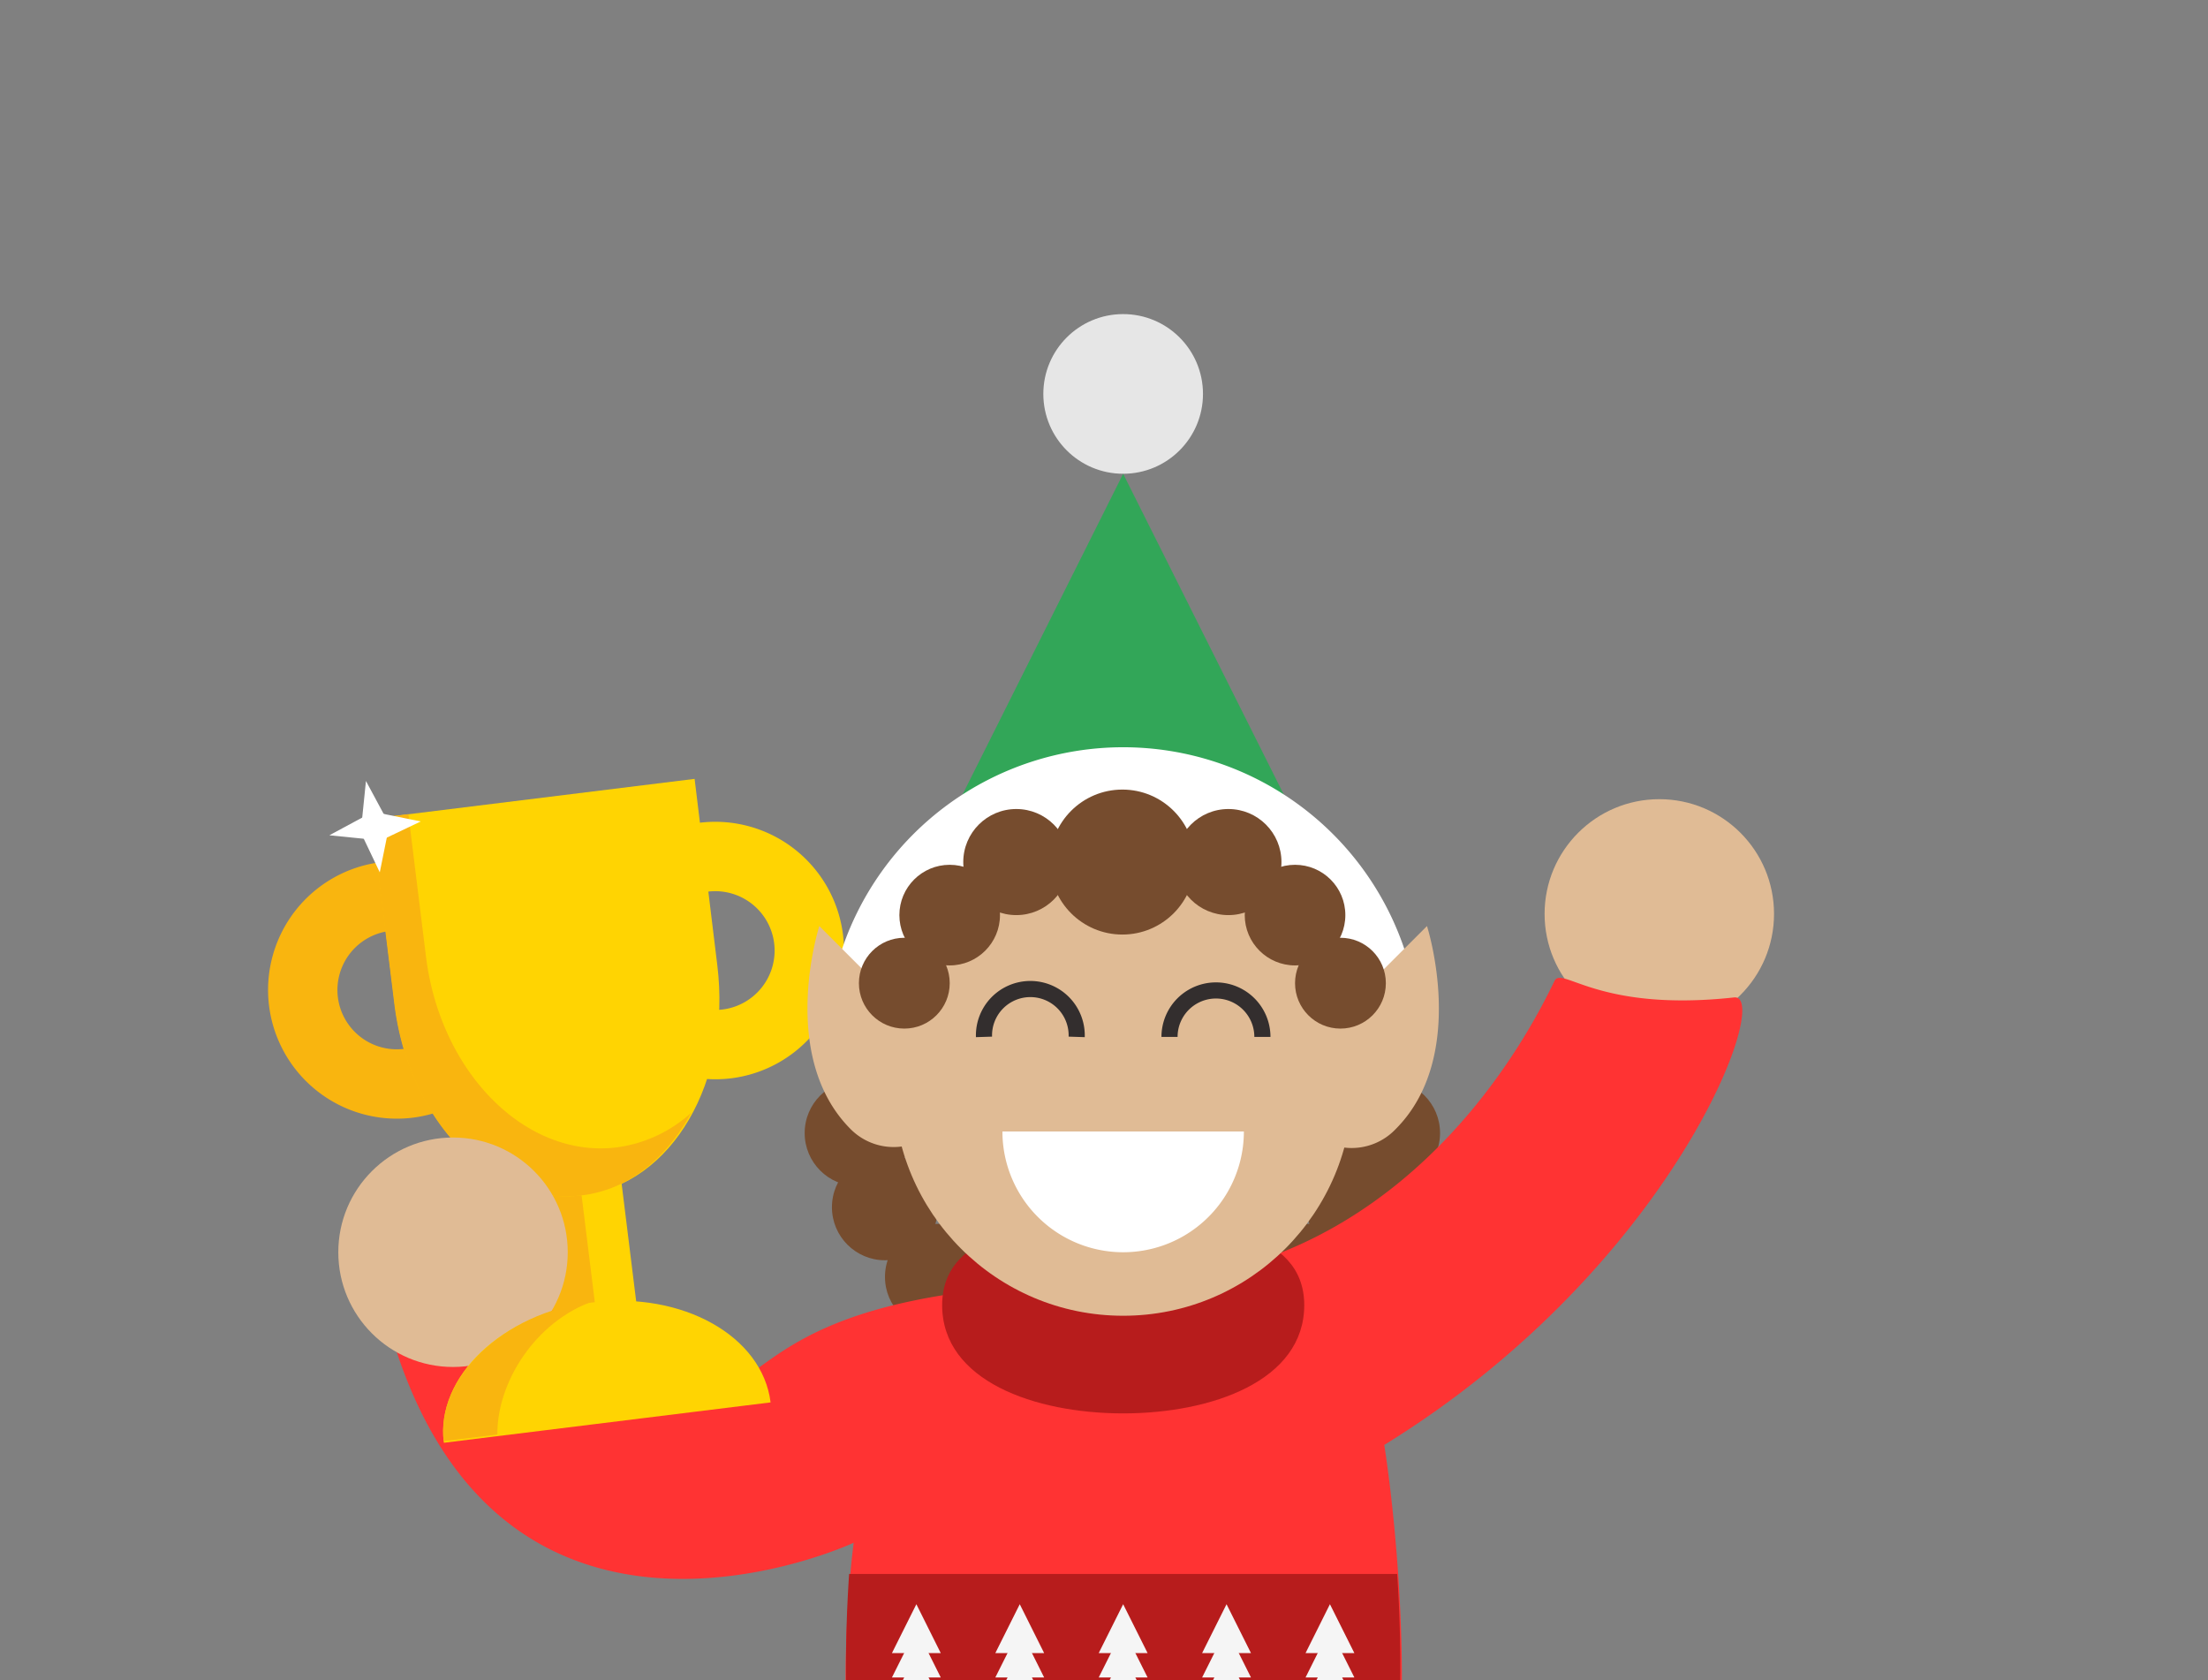 <svg xmlns="http://www.w3.org/2000/svg" xmlns:xlink="http://www.w3.org/1999/xlink" viewBox="0 0 460 350"><rect x="0" y="0" width="460" height="350" fill="#808080" stroke="none"/><defs><style>.cls-1,.cls-16,.cls-7{fill:none;}.cls-2{clip-path:url(#clip-path);}.cls-3{fill:#764c2e;}.cls-4{fill:#332e2e;}.cls-5{fill:#f9ce1d;}.cls-6{fill:#32a658;}.cls-7{stroke:#32a658;stroke-linecap:round;stroke-width:22.42px;}.cls-16,.cls-7{stroke-miterlimit:10;}.cls-8{fill:#e0bb95;}.cls-9{fill:#ffd402;}.cls-10{fill:#f9b50f;}.cls-11{fill:#fff;}.cls-12{fill:#f33;}.cls-13{fill:#b71c1c;}.cls-14{fill:#f5f5f5;}.cls-15{fill:#e6e6e6;}.cls-16{stroke:#332e2e;stroke-width:3.36px;}</style><clipPath id="clip-path"><rect class="cls-1" width="460" height="350"/></clipPath></defs><title>st_gameui_game_over</title><g id="game_ui" data-name="game ui"><g class="cls-2"><circle class="cls-3" cx="184.37" cy="251.48" r="11.05"/><circle class="cls-3" cx="178.69" cy="236.03" r="11.05"/><circle class="cls-3" cx="195.42" cy="266" r="11.05"/><circle class="cls-3" cx="211.73" cy="275.44" r="11.05"/><circle class="cls-3" cx="222.78" cy="277.97" r="11.05"/><circle class="cls-3" cx="283.28" cy="251.48" r="11.05"/><circle class="cls-3" cx="288.96" cy="236.03" r="11.05"/><circle class="cls-3" cx="272.23" cy="266" r="11.05"/><circle class="cls-3" cx="255.92" cy="275.44" r="11.05"/><circle class="cls-3" cx="244.87" cy="277.97" r="11.05"/><rect class="cls-4" x="186.19" y="338.05" width="95.6" height="23.9"/><rect class="cls-5" x="222.04" y="338.05" width="23.9" height="23.9"/><polygon class="cls-6" points="214.38 384.55 253.6 384.55 233.99 285.3 214.38 384.55"/><path class="cls-6" d="M234,274.1a47.8,47.8,0,0,0-47.8,47.8V362a47.8,47.8,0,1,0,95.6,0V321.9A47.8,47.8,0,0,0,234,274.1Z"/><path class="cls-7" d="M234,296.51c45.41,0,110.82-62.22,110.82-103.6"/><circle class="cls-8" cx="345.69" cy="190.38" r="23.9"/><path class="cls-7" d="M234,285.3c-45.41,0-115.71,59.06-139.61-24.44"/><rect class="cls-9" x="112.84" y="235.11" width="18.21" height="48.66" transform="translate(274.79 501.97) rotate(172.95)"/><rect class="cls-10" x="113.3" y="242.65" width="9.63" height="41.63" transform="translate(267.66 510.44) rotate(172.95)"/><path class="cls-10" d="M56.05,209.5A26.82,26.82,0,1,1,86,232.83,26.85,26.85,0,0,1,56.05,209.5Zm14.34-1.77a12.37,12.37,0,1,0,10.76-13.79A12.39,12.39,0,0,0,70.39,207.73Z"/><path class="cls-9" d="M122.39,201.3a26.82,26.82,0,1,1,29.91,23.33A26.86,26.86,0,0,1,122.39,201.3Zm14.34-1.77a12.37,12.37,0,1,0,10.76-13.79A12.39,12.39,0,0,0,136.73,199.53Z"/><path class="cls-9" d="M149.43,201c3,24.21-9.31,45.69-28.19,48s-36-15.58-39-39.79l-4.77-38.65,67.24-8.31Z"/><path class="cls-10" d="M85.08,169.6l3.67,29.69c3,24.21,20.82,42.06,39.7,39.73A28.63,28.63,0,0,0,144,231.8c-5.15,9.48-12.89,16-22.84,17.22-18.88,2.33-36-15.61-39-39.82l-4.77-38.65Z"/><polygon class="cls-11" points="75.15 173.39 79.12 181.72 81.13 171.78 76.24 162.69 75.15 173.39"/><polygon class="cls-11" points="79.33 175.09 87.65 171.12 77.71 169.1 68.62 174 79.33 175.09"/><path class="cls-12" d="M234,267.25c47.8-.34,76.61-35.39,89.84-62.88,1.56-3.25,9,6.52,37.43,3.41,8.16-.9-12.46,56-72.88,93.22,0,0,11,67.47-5.09,105.29a5.63,5.63,0,0,1-5.18,3.46H189.87a5.51,5.51,0,0,1-5.18-3.46c-13.63-35.66-6.84-84.91-6.84-84.91s-71,33.15-95.18-39.68c-.91-2.74,3.91-4.14,3.91-4.14-3.29,0,25.1-4.08,28.36-4.51,4.86-.64,5.39,13.1,29.1,16.7C161.75,292.44,155.58,267.25,234,267.25Z"/><path class="cls-13" d="M234,294.43c18.39,0,37.72-6.77,37.72-22.56s-20.86-17.8-37.72-17.8-37.72,2-37.72,17.8S215.6,294.43,234,294.43Z"/><path class="cls-13" d="M176.58,360.87H291.4a288.18,288.18,0,0,0-.32-33H176.9A288.18,288.18,0,0,0,176.58,360.87Z"/><polygon class="cls-14" points="239.08 344.36 228.9 344.36 233.99 334.18 239.08 344.36"/><polygon class="cls-14" points="239.08 349.44 228.9 349.44 233.99 339.27 239.08 349.44"/><polygon class="cls-14" points="239.08 354.53 228.9 354.53 233.99 344.36 239.08 354.53"/><polygon class="cls-14" points="195.99 344.36 185.82 344.36 190.91 334.18 195.99 344.36"/><polygon class="cls-14" points="195.99 349.44 185.82 349.44 190.91 339.27 195.99 349.44"/><polygon class="cls-14" points="195.99 354.53 185.82 354.53 190.91 344.36 195.99 354.53"/><polygon class="cls-14" points="217.53 344.36 207.36 344.36 212.45 334.18 217.53 344.36"/><polygon class="cls-14" points="217.53 349.44 207.36 349.44 212.45 339.27 217.53 349.44"/><polygon class="cls-14" points="217.53 354.53 207.36 354.53 212.45 344.36 217.53 354.53"/><polygon class="cls-14" points="260.62 344.36 250.44 344.36 255.53 334.18 260.62 344.36"/><polygon class="cls-14" points="260.62 349.44 250.44 349.44 255.53 339.27 260.62 349.44"/><polygon class="cls-14" points="260.62 354.53 250.44 354.53 255.53 344.36 260.62 354.53"/><polygon class="cls-14" points="282.16 344.36 271.99 344.36 277.07 334.18 282.16 344.36"/><polygon class="cls-14" points="282.16 349.44 271.99 349.44 277.07 339.27 282.16 349.44"/><polygon class="cls-14" points="282.16 354.53 271.99 354.53 277.07 344.36 282.16 354.53"/><circle class="cls-15" cx="233.99" cy="82.06" r="16.63"/><polygon class="cls-6" points="281.79 194.14 233.99 98.7 186.19 194.14 281.79 194.14"/><path class="cls-11" d="M279.62,217.23a14,14,0,0,1-13.37-9.83,33.81,33.81,0,0,0-64.52,0A14,14,0,0,1,175,199a61.83,61.83,0,0,1,118,0,14,14,0,0,1-9.19,17.55A13.83,13.83,0,0,1,279.62,217.23Z"/><path class="cls-8" d="M297.29,192.91l-24.44,24.44a12.65,12.65,0,1,0,17.89,17.88C306,220,297.29,192.91,297.29,192.91Z"/><path class="cls-8" d="M195.13,217.35l-24.44-24.44S162,220,177.24,235.24a12.65,12.65,0,1,0,17.89-17.89Z"/><circle class="cls-8" cx="233.99" cy="226.29" r="47.8"/><path class="cls-11" d="M259.14,235.71a25.15,25.15,0,1,1-50.3,0Z"/><circle class="cls-8" cx="94.38" cy="260.86" r="23.9"/><path class="cls-9" d="M160.54,292.14c-1.71-13.82-18.33-23.14-37.13-20.82s-32.65,15.41-30.94,29.23"/><path class="cls-10" d="M103.62,298.83l-11.19,1.39c-1.61-13,12.16-26.74,31-29.07.06,0,.11-.09.17-.1C111.52,275.28,103.51,288,103.62,298.83Z"/><path class="cls-16" d="M205,216a9.66,9.66,0,1,1,19.31,0"/><path class="cls-16" d="M243.65,216A9.66,9.66,0,1,1,263,216"/><circle class="cls-3" cx="211.73" cy="179.58" r="11.05"/><circle class="cls-3" cx="233.83" cy="179.58" r="15.1"/><circle class="cls-3" cx="255.92" cy="179.58" r="11.05"/><circle class="cls-3" cx="188.4" cy="204.81" r="9.46"/><circle class="cls-3" cx="279.26" cy="204.81" r="9.46"/><circle class="cls-3" cx="197.85" cy="190.63" r="10.48"/><circle class="cls-3" cx="269.8" cy="190.63" r="10.48"/></g></g></svg>